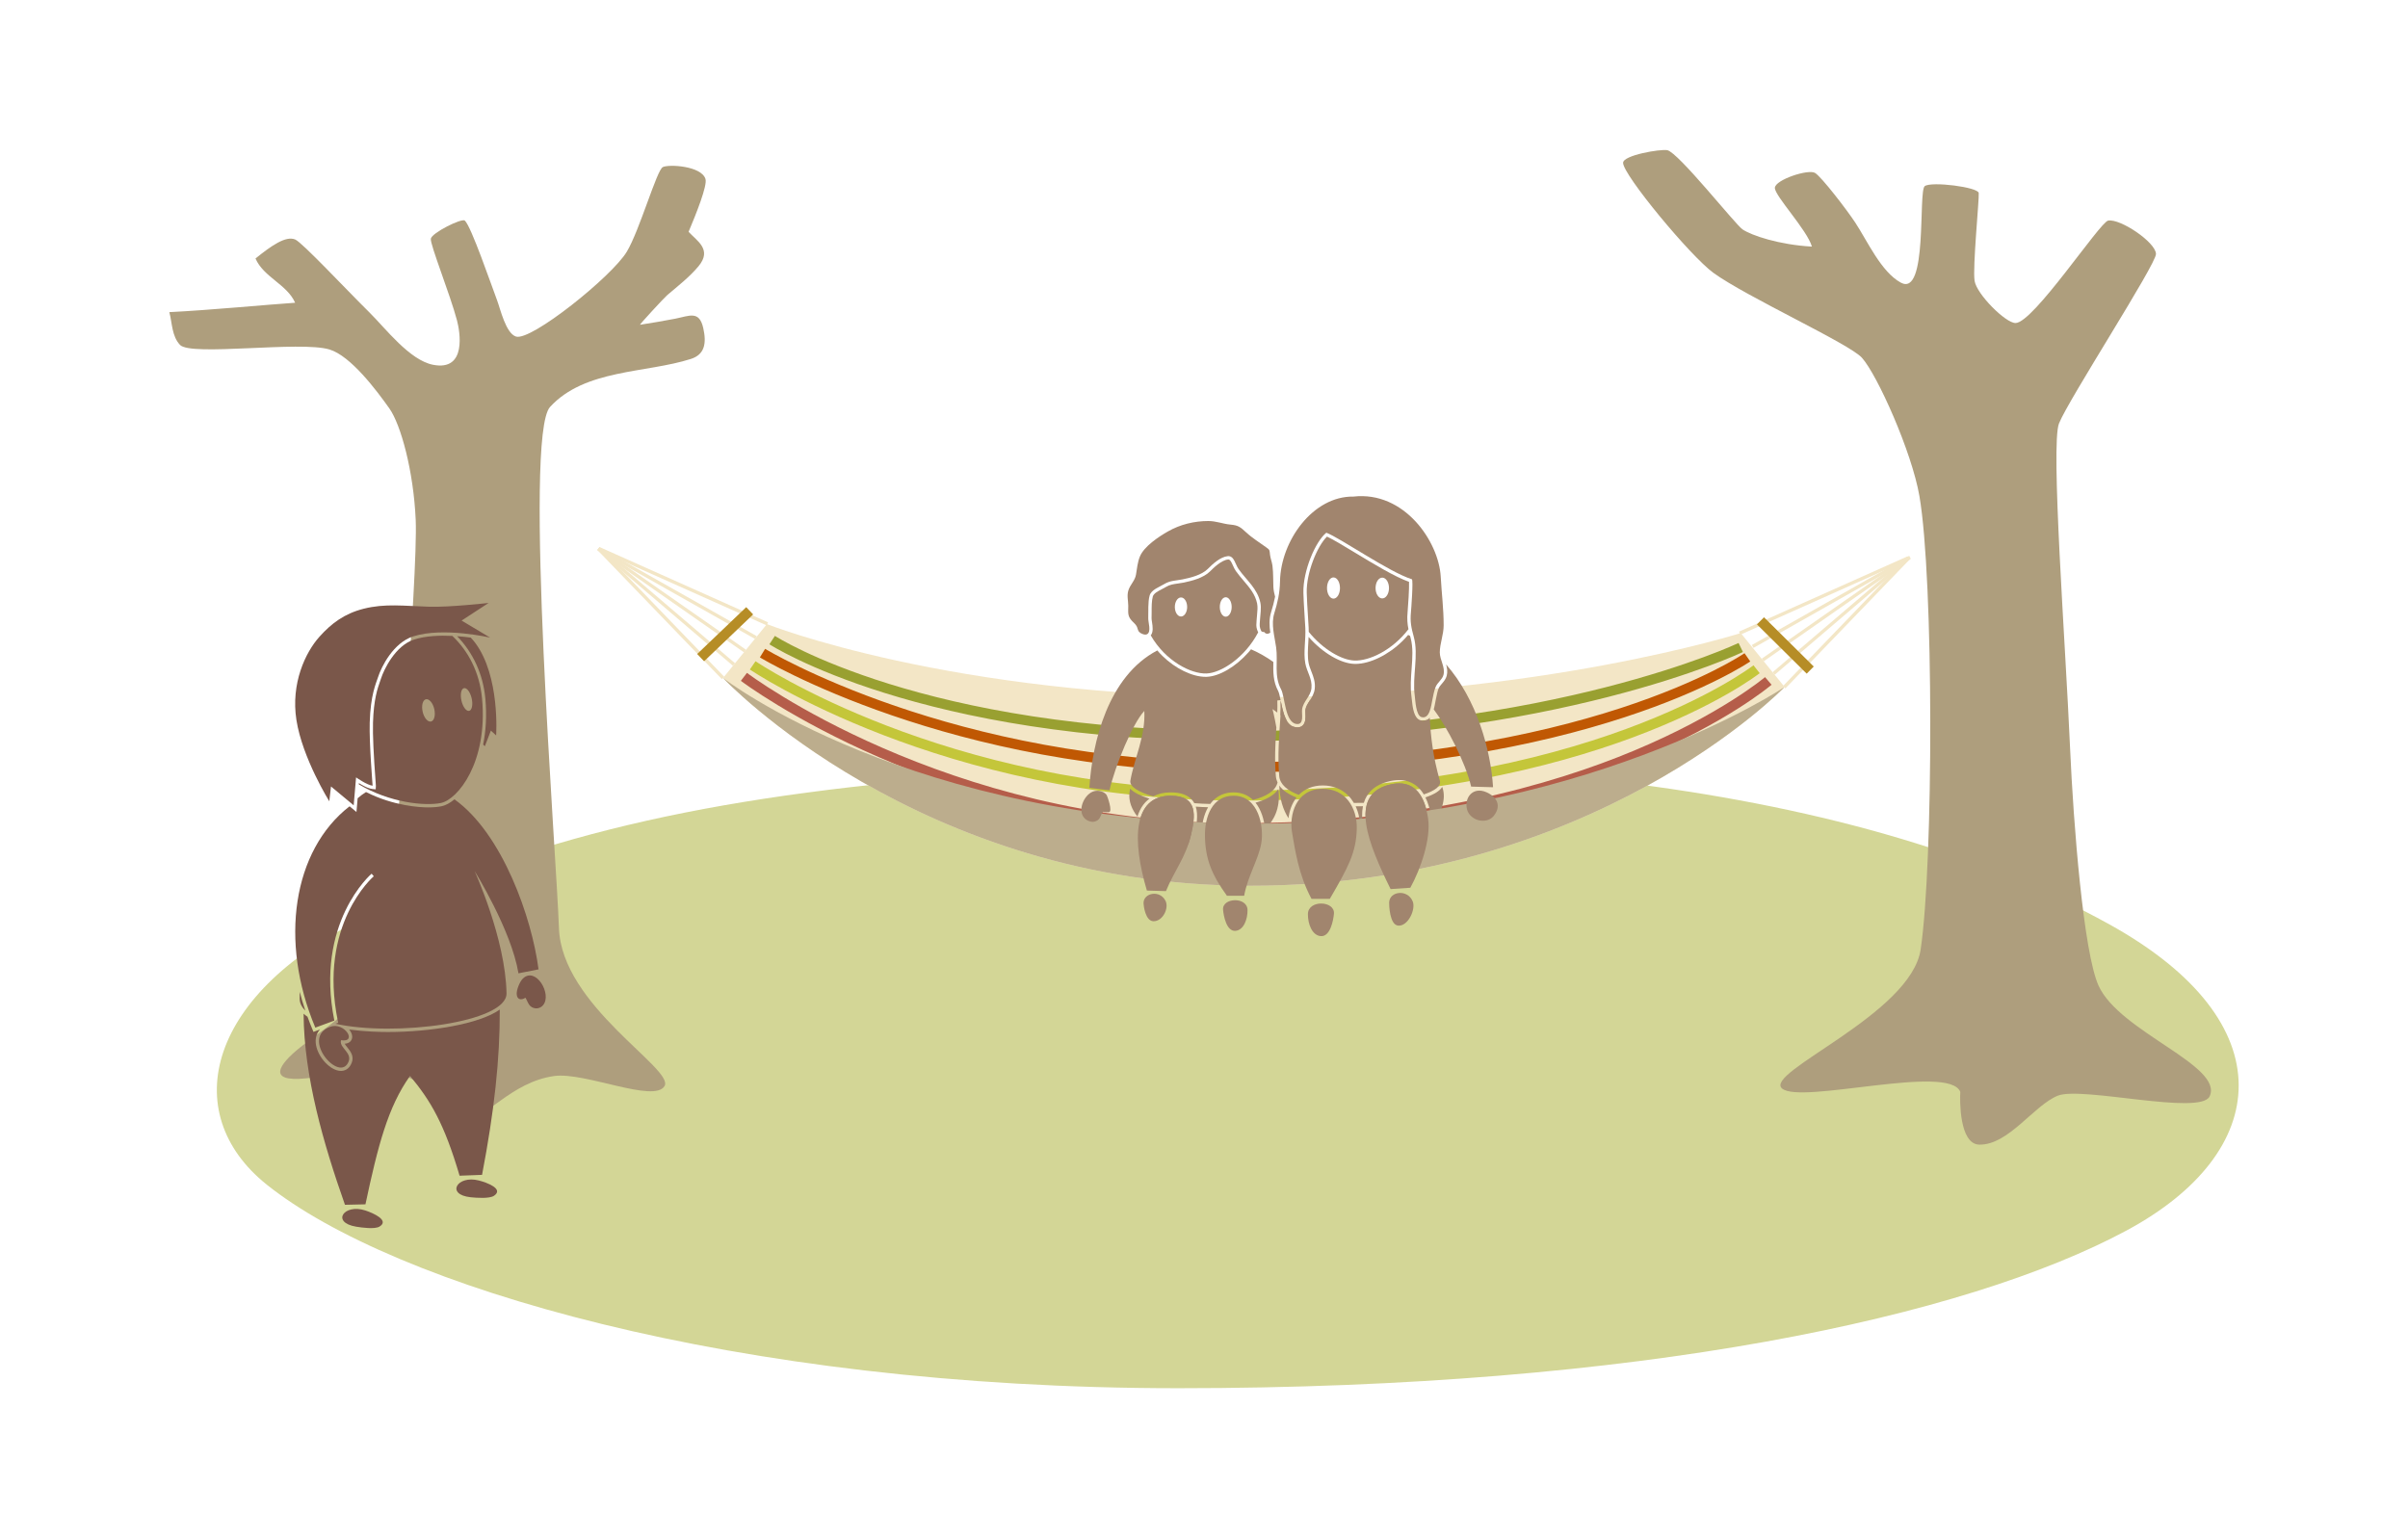 <?xml version="1.0" encoding="utf-8"?>
<!-- Generator: Adobe Illustrator 15.0.2, SVG Export Plug-In . SVG Version: 6.00 Build 0)  -->
<!DOCTYPE svg PUBLIC "-//W3C//DTD SVG 1.1//EN" "http://www.w3.org/Graphics/SVG/1.1/DTD/svg11.dtd">
<svg version="1.1" id="Layer_1" xmlns="http://www.w3.org/2000/svg" xmlns:xlink="http://www.w3.org/1999/xlink" x="0px" y="0px"
	 width="720px" height="460px" viewBox="0 0 720 460" enable-background="new 0 0 720 460" xml:space="preserve">
<path fill="#D3D696" d="M296.987,231.482c132.873-9.572,253.978,0.783,333.688,44.926c53.021,29.367,48.424,68.293,5.23,91.539
	c-48.045,25.865-145.549,47.195-283.567,47.195c-133.378,0-234.923-30.795-272.535-60.842
	c-27.039-21.605-17.824-57.859,30.807-80.672C163.543,248.803,216.26,237.291,296.987,231.482z"/>
<path fill="#AE9E7D" d="M574.281,283.936c3.865-25.969,3.926-110.696-0.369-135.596c-2.285-13.248-12.613-36.271-17.195-41.357
	c-3.793-4.211-34.529-18.209-44.398-25.383c-6.859-4.984-27.014-29.299-27.01-32.9c0.004-2.312,11.199-4.172,13.201-3.791
	c3.305,0.631,20.309,22.178,22.51,23.684c2.637,1.803,10.904,4.605,20.748,5.154c-1.453-5.02-11.119-15.152-11.078-17.562
	c0.039-2.41,10.062-5.727,12.047-4.453s9.414,10.928,11.975,14.807c3.611,5.473,7.742,14.773,13.637,17.98
	c8.133,4.426,5.143-27.379,7.16-28.859c2.016-1.479,15.949,0.301,16.137,2.053c0.186,1.754-1.867,22.25-1.238,26.27
	c0.625,3.996,9.252,12.619,12.238,12.619c5.332,0,25.227-30.178,27.693-30.631c3.639-0.668,14.225,6.484,14.307,9.965
	c0.074,3.084-26.213,43.623-29.002,50.701c-2.535,6.43,1.924,65.299,3.318,97.079c0.996,22.707,4.014,61.127,8.518,71.055
	c6.303,13.895,37.52,23.908,33.199,33.105c-2.721,5.795-38.215-3.064-45.367-0.223c-7.15,2.842-14.785,14.854-23.525,14.643
	c-5.98-0.143-5.805-13.381-5.65-15.758c-3.301-8.551-47.668,3.801-53.295-1.021C527.213,320.693,571.395,303.34,574.281,283.936z"/>
<path fill="#AE9E7D" d="M167.127,277.51c-0.691-20.928-10.686-147.055-2.66-155.815c10.414-11.361,28.717-10.062,42.107-14.354
	c4.141-1.326,4.73-4.67,3.701-9.238c-1.201-5.322-4.094-3.648-8.361-2.801c-3.305,0.656-7.18,1.285-10.535,1.816
	c-0.289,0.045,7.246-8.121,8.137-8.875c3.113-2.639,6.758-5.494,9.359-8.645c4.123-4.99-0.463-7.531-2.986-10.273
	c2.211-5.232,5.686-13.877,5.045-15.83c-1.285-3.906-10.922-4.414-12.746-3.533c-1.822,0.879-6.941,18.965-10.791,25.342
	c-4.479,7.418-28.635,26.779-33.113,25.344c-3.059-0.982-4.689-8.303-5.652-10.84c-1.701-4.486-7.781-22.225-9.654-23.84
	c-0.928-0.801-9.908,3.695-10.156,5.426c-0.25,1.732,5.766,16.662,7.814,24.395c0.885,3.334,3.025,15.279-7.135,13.303
	c-7.057-1.373-14.246-10.922-19.047-15.664c-7.111-7.023-20.095-20.936-22.199-21.809c-2.774-1.15-6.976,1.738-11.861,5.684
	c2.406,5.574,9.461,7.766,11.85,13.234c-8.254,0.549-25.196,2.193-37.614,2.809c0.881,3.279,0.718,7.145,3.182,9.789
	c3.261,3.5,35.981-1.277,44.721,1.383c6.334,1.926,14.006,12.145,17.877,17.607c3.441,4.855,7.236,18.682,7.887,33.34
	c0.736,16.582-6.623,107.088-7.701,117.417c-0.986,9.443-4.311,19.059-9.879,26.094c-4.422,5.588-11.531,9.85-17.104,14.352
	c-6.205,5.012-9.9,10.316,1.791,9.16c7.954-0.785,19.016-2.799,29.057-0.736c8.34,1.713,12.197,12.359,18.617,12.844
	c6.092,0.461,13.504-10.961,26.611-12.811c9.121-1.289,29.877,8.148,33.004,3.021S167.896,300.801,167.127,277.51z"/>
<g>
	<g>
		<path fill="#7A574A" d="M106.479,366.834c1.688,0.283,5.58,0.822,6.996-0.031c3.051-1.844-1.82-4.033-4.295-4.834
			C102.826,359.912,98.949,365.572,106.479,366.834z"/>
		<path fill="#7A574A" d="M140.764,358.041c1.701,0.174,5.623,0.475,6.98-0.469c2.932-2.025-2.064-3.91-4.586-4.557
			C136.689,351.359,133.172,357.246,140.764,358.041z"/>
	</g>
	<g>
		<path fill="#7A574A" d="M89.621,296.588c-0.009,0.666-0.026,1.322-0.026,2.004c0.001,1.379,0.615,2.58,1.701,3.625
			C90.662,300.34,90.103,298.461,89.621,296.588z"/>
		<g>
			<g>
				<path fill="#7A574A" d="M140.74,190.671c0.467,0.477,0.914,0.995,1.34,1.561c7.502,10.033,6.264,27.693,6.264,27.693
					l-1.568-1.445l-1.797,4.668l-0.521-0.48c0.816-4.012,1.133-8.605,0.666-13.74c-0.662-7.305-3.719-13.818-8.439-18.674
					C138.133,190.359,139.51,190.507,140.74,190.671z"/>
			</g>
		</g>
		<path fill="#7A574A" d="M123.551,190.308c-5.918,1.889-9.516,9.042-10.541,12.262c-0.59,1.844-2.221,5.232-2.463,13.525
			c-0.18,6.195,0.871,18.746,0.865,18.867c-1.652-0.16-4.945-2.488-4.945-2.488l-0.713,8.359l-6.785-5.641l-0.508,4.432
			c0,0-8.063-12.922-9.834-24.34c-1.68-10.848,2.633-20.139,6.917-24.901c3.557-3.951,7.402-6.881,13.193-8.344
			c6.41-1.619,12.016-0.83,19.631-0.598c6.066,0.188,17.736-1.133,17.736-1.133l-8.082,5.271l8.518,5.092
			C146.539,190.673,132.562,187.425,123.551,190.308z"/>
		<path fill="#7A574A" d="M144.146,209.016c-0.721-7.953-4.131-14.334-8.895-18.848c-3.828-0.188-8.002-0.014-11.406,1.077
			c-5.658,1.807-9.062,9.004-9.904,11.623c-0.08,0.26-0.182,0.551-0.301,0.877c-0.715,2.01-1.91,5.371-2.111,12.379
			c-0.104,3.514,0.17,9.588,0.809,18.057c0.059,0.758,0.059,0.758,0.053,0.84l-0.057,1.021l-1.018-0.1
			c-0.213-0.021-0.447-0.066-0.695-0.139c-1.039-0.291-2.342-1.012-3.314-1.609l-0.031,0.346c9.16,5.498,19.758,6.572,24.57,5.586
			C136.871,239.092,145.865,227.994,144.146,209.016z M128.875,215.77c-0.965,0.219-2.08-1.094-2.502-2.93
			c-0.414-1.84,0.025-3.508,0.98-3.725c0.961-0.217,2.078,1.092,2.498,2.934C130.27,213.887,129.832,215.551,128.875,215.77z
			 M140.281,212.582c-0.844,0.191-1.875-1.17-2.305-3.047c-0.428-1.877-0.09-3.555,0.754-3.746s1.875,1.174,2.303,3.049
			C141.463,210.715,141.117,212.391,140.281,212.582z"/>
		<g>
			<path fill="#7A574A" d="M161.025,289.883c-1.984-15.311-10.713-40.523-25.139-50.846c-1.348,1.123-2.67,1.826-3.84,2.066
				c-1.125,0.23-2.472,0.348-4.002,0.348c-2.375,0-10.205-0.371-18.604-4.592c-0.857,0.531-1.693,1.15-2.504,1.857l-0.188,2.203
				l-0.163,1.908l-1.473-1.225l-0.55-0.457c-0.02,0.023-0.04,0.041-0.059,0.064l-0.021-0.059
				c-16.898,13.143-21.071,40.262-10.201,66.16l5.691-2.1c-5.879-29.25,10.969-43.791,11.141-43.934l0.643,0.766
				c-0.168,0.141-16.718,14.467-10.718,43.387l0.087,0.422l-0.818,0.303c17.744,3.916,51.299-0.383,51.145-9.096
				c-0.285-16.334-9.541-36.566-9.541-36.566s10.988,17.658,13.113,30.578L161.025,289.883z"/>
		</g>
	</g>
	<g>
		<path fill="#7A574A" d="M158.186,300.406c0.207,0.301,0.461,0.568,0.811,0.771c1.131,0.658,2.516,0.441,3.369-0.561
			c2.795-3.287-2.176-11.684-6.006-7.996c-0.947,0.912-1.941,3.371-1.865,4.674c0.096,1.684,1.365,1.896,2.609,1.076
			C157.543,299.047,157.771,299.799,158.186,300.406z"/>
	</g>
	<g>
		<path fill="#7A574A" d="M101.904,311.438c0.01-0.121,0.031-0.244,0.066-0.369c5.018,0.797,1.035-5.561-3.244-4.012
			c-9.065,3.283,2.895,17.064,5.506,10.408C105.248,314.879,101.748,313.479,101.904,311.438z"/>
		<g>
			<g>
				<path fill="#7A574A" d="M116.002,308.619c-2.429,0-6.932-0.111-11.596-0.744c0.568,0.688,0.904,1.459,0.904,2.172
					c0,0.912-0.595,1.969-2.244,2.08c0.181,0.348,0.486,0.727,0.805,1.119c0.877,1.088,2.08,2.576,1.291,4.584
					c-0.828,2.111-2.377,2.428-3.227,2.428c-3.016,0-6.773-3.906-7.446-7.738c-0.325-1.85,0.101-3.447,1.184-4.654l-1.938,0.715
					l-0.186-0.438c-0.581-1.361-1.11-2.729-1.609-4.094c-0.423-0.285-0.815-0.586-1.169-0.906
					c0.13,18.795,5.893,38.744,12.372,57.145l6.127-0.139c3.725-17.492,6.725-29.16,13.328-38.4
					c6.215,7.469,10.266,14.365,14.82,29.842l6.717-0.254c3.621-18.926,5.361-34.49,5.297-49.428
					C143.271,306.318,128.439,308.619,116.002,308.619z"/>
			</g>
		</g>
	</g>
</g>
<g>
	<g>
		<path fill="#F3E6C6" d="M533.609,205.438c0,0-57.192,59.445-159.925,59.445c-99.139,0-157.493-62.129-157.493-62.129l13.119-16.12
			c0,0,54.86,21.85,145.872,21.85c84.838,0,145.308-19.167,145.308-19.167L533.609,205.438z"/>
		<g>
			<path fill="#99A031" d="M369.976,221.633c-94.854,0-139.486-28.674-139.927-28.963l1.65-2.506
				c0.434,0.285,44.426,28.469,138.276,28.469c94.004,0,149.315-26.086,149.864-26.35l1.301,2.703
				C520.588,195.254,464.722,221.633,369.976,221.633z"/>
			<path fill="#C05803" d="M369.976,230.939c-85.931,0-142.212-34.006-142.771-34.35l1.571-2.555
				c0.552,0.34,56.164,33.904,141.199,33.904c103.826,0,151.174-32.268,151.64-32.594l1.719,2.459
				C522.861,198.135,474.735,230.939,369.976,230.939z"/>
			<path fill="#C4C63A" d="M371.268,239.404c-0.739,0-1.474-0.002-2.218-0.006c-87.543-0.439-144.278-38.799-144.841-39.186
				l1.7-2.471c0.556,0.381,56.586,38.221,143.155,38.656c105.698,0.549,154.754-37.066,155.236-37.447l1.854,2.359
				c-0.505,0.396-12.661,9.832-38.2,19.314C464.782,229.227,425.825,239.404,371.268,239.404z"/>
			<path fill="#B55D4A" d="M370.964,249.162c-0.636,0-1.268-0.002-1.907-0.004c-87.583-0.441-146.949-45.102-147.539-45.553
				l1.822-2.383c0.582,0.445,59.198,44.5,145.731,44.936c55.176,0.27,95.373-11.611,119.389-21.633
				c26.019-10.857,39.165-21.924,39.295-22.033l1.946,2.281c-0.54,0.463-13.537,11.422-39.937,22.459
				C465.749,237.273,425.733,249.162,370.964,249.162z"/>
		</g>
		<g>
			<g>
				<path fill="#A1856E" d="M375.826,188.14c-0.247-0.793-0.179-1.633-0.117-2.373c0.015-0.172,0.028-0.34,0.037-0.504
					c0.024-0.461,0.071-0.936,0.117-1.416c0.112-1.162,0.229-2.363,0.015-3.396c-0.562-2.723-2.254-4.707-4.044-6.809
					c-0.776-0.91-1.579-1.854-2.306-2.877c-0.361-0.51-0.627-1.102-0.885-1.676c-0.498-1.107-0.836-1.779-1.354-1.779
					c-0.031,0-0.062,0.002-0.095,0.006c-2.04,0.199-4.459,2.623-5.37,3.537c-1.994,2.002-5.549,2.895-8.049,3.391
					c-0.564,0.113-1.102,0.188-1.621,0.26c-1.289,0.18-2.401,0.336-3.496,1.004c-0.372,0.227-0.779,0.436-1.209,0.658
					c-1.168,0.598-2.49,1.277-2.754,2.225c-0.35,1.26-0.35,3.078-0.348,4.682c0,0.643,0,1.252-0.021,1.814
					c-0.01,0.264,0.064,0.738,0.136,1.195c0.197,1.254,0.448,2.902-0.383,3.93c4.365,7.624,11.984,11.563,16.691,11.389
					c4.398-0.16,11.498-4.785,15.434-12.301C376.091,188.878,375.964,188.576,375.826,188.14z M353.175,184.363
					c-1.02,0.043-1.865-1.197-1.893-2.771c-0.025-1.572,0.781-2.883,1.791-2.926c1.014-0.043,1.863,1.193,1.889,2.773
					C354.991,183.011,354.187,184.318,353.175,184.363z M366.546,184.421c-0.982,0.039-1.797-1.227-1.824-2.834
					c-0.025-1.607,0.752-2.941,1.734-2.982c0.98-0.041,1.797,1.229,1.82,2.834C368.304,183.046,367.519,184.376,366.546,184.421z"/>
			</g>
		</g>
		<g>
			<g>
				<path fill="#A1856E" d="M427.013,244.822c-0.732-5.115-2.807-10.549-8.674-10.547c-0.997,0-2.104,0.156-3.33,0.498
					c-8.385,2.332-7.803,10.303-4.314,19.666c0.201,0.002,0.402,0.006,0.604,0.006c6.404,0,12.105-2.926,15.844-6.787
					C427.173,246.662,427.14,245.707,427.013,244.822z"/>
			</g>
			<g>
				<g>
					<g>
						<g>
							<path fill="#A1856E" d="M382.728,173.847c0.225-12.15,9.867-25.529,21.947-25.344c15.26-1.732,25.533,13.521,26.105,23.936
								c0.273,4.951,0.879,9.605,0.877,14.576c-0.002,2.787-1.119,5.346-1.154,8.045c-0.027,2.273,1.711,4.463,1.096,6.797
								c-0.352,1.332-1.746,2.229-2.301,3.484c-0.525,1.191-0.748,2.721-1.033,4c-0.305,1.367-0.713,5.855-3.256,5.096
								c-1.658-0.496-1.811-5.035-1.998-6.408c-0.777-5.674,1.213-12.105-0.275-17.538c-0.77-2.811-1.139-4.533-0.861-7.418
								c0.068-0.713,0.756-9.701,0.273-9.854c-6.834-2.139-21.488-12.402-25.572-13.912c-3.256,2.594-7.031,11.488-6.855,17.969
								c0.096,3.508,0.393,7.008,0.574,10.51c0.18,3.403-0.615,7.317-0.006,10.598c0.477,2.564,2.125,4.641,1.838,7.412
								c-0.26,2.525-2.449,3.873-2.795,6.346c-0.186,1.32,0.742,4.768-1.771,4.35c-3.375-0.559-3.352-8.189-4.514-10.348
								c-2.17-4.027-0.885-8.246-1.482-12.551c-0.453-3.254-1.559-6.889-0.564-10.149
								C382.001,180.166,382.663,177.427,382.728,173.847z"/>
							<g>
								<path fill="#A1856E" d="M380.043,183.154c0.519-1.697,0.927-3.203,1.214-4.715c-0.232-0.928-0.465-1.859-0.512-2.904
									c-0.086-1.98-0.008-4.211-0.26-6.197c-0.016-0.125-0.033-0.248-0.051-0.369c-0.158-1.037-0.566-2.004-0.693-3.061
									c-0.174-1.43,0.014-1.385-1.1-2.199c-1.979-1.443-4.211-2.803-6.01-4.479c-1.77-1.648-2.416-2.143-4.732-2.354
									c-2.215-0.203-4.281-1.07-6.594-1.07c-4.201,0-8.408,1.023-12.07,3.105c-2.744,1.559-7.172,4.486-8.41,7.525
									c-0.678,1.664-0.875,3.658-1.162,5.406c-0.301,1.822-1.732,2.969-2.277,4.727c-0.484,1.559-0.053,2.982-0.033,4.545
									c0.025,2.053-0.33,3.051,1.17,4.631c0.506,0.533,0.941,0.854,1.318,1.482c0.346,0.58,0.299,1.262,0.807,1.783
									c0.492,0.51,1.768,1.023,2.396,0.613c1.238-0.809,0.24-3.549,0.285-4.775c0.072-2-0.127-4.816,0.404-6.727
									c0.496-1.785,2.947-2.578,4.404-3.469c1.754-1.07,3.486-1,5.443-1.391c2.443-0.486,5.76-1.334,7.537-3.117
									c1.479-1.482,3.76-3.609,5.98-3.826c1.914-0.188,2.232,2.439,3.246,3.867c2.369,3.342,5.639,5.84,6.514,10.061
									c0.336,1.627-0.025,3.434-0.113,5.07c-0.043,0.797-0.205,1.752,0.035,2.525c0.064,0.201,0.307,0.91,0.465,1.012
									c0.029,0.02,0.844,0.297,0.693,0.066c0.5,0.766,1.188,0.725,1.885,0.291C379.536,187.191,379.435,185.146,380.043,183.154z"
									/>
							</g>
						</g>
						<path fill="#A1856E" d="M391.558,209.6c-0.564,0.871-1.098,1.693-1.236,2.682c-0.031,0.223-0.014,0.637,0.004,1.037
							c0.052,1.186,0.115,2.662-0.737,3.553c-0.286,0.299-0.802,0.656-1.634,0.656c-0.178,0-0.365-0.016-0.559-0.049
							c-0.352-0.059-0.672-0.17-0.965-0.32c2.449,2.496,5.373,5.953,8.23,10.525l5.146-4.705c-2.143-4.498-4.768-9.287-8.016-13.752
							C391.714,209.352,391.635,209.48,391.558,209.6z"/>
					</g>
					<g>
						<path fill="#A1856E" d="M420.878,182.978c0.133-1.383,0.526-7.266,0.428-8.984c-4.172-1.461-10.529-5.311-16.166-8.725
							c-3.387-2.051-6.605-4-8.372-4.799c-2.903,2.814-6.21,10.859-6.048,16.779c0.061,2.223,0.205,4.488,0.346,6.678
							c0.08,1.27,0.162,2.539,0.228,3.807c0.021,0.404,0.027,0.814,0.026,1.229c4.302,5.301,9.881,8.436,13.645,8.573
							c4.462,0.164,11.324-3.062,16.169-9.37C420.808,186.57,420.681,185.041,420.878,182.978z M398.667,179.021
							c-1.061-0.051-1.916-1.5-1.887-3.254c0.027-1.75,0.916-3.135,1.986-3.09s1.918,1.5,1.891,3.252
							C400.628,177.681,399.739,179.062,398.667,179.021z M413.249,178.955c-1.104-0.047-1.98-1.473-1.949-3.188
							c0.029-1.723,0.953-3.07,2.061-3.023c1.102,0.045,1.98,1.477,1.953,3.189C415.282,177.65,414.362,179.003,413.249,178.955z"/>
					</g>
				</g>
			</g>
		</g>
		<g>
			<g>
				<path fill="#A1856E" d="M382.513,234.914c0.105,3.982,1.095,7.203,2.75,9.783c0.255-2.131,0.964-4.365,2.39-6.193
					C385.231,237.541,383.509,236.342,382.513,234.914z"/>
			</g>
			<g>
				<path fill="#A1856E" d="M407.53,241.1c-0.561,0.01-1.122,0.018-1.684,0.018c-0.17,0-0.34-0.002-0.51-0.002
					c0.918,1.961,1.394,4.268,1.344,6.699c-0.047,2.326-0.35,4.4-0.889,6.414c1.271,0.104,2.555,0.168,3.838,0.195
					C407.681,249.125,406.805,244.66,407.53,241.1z"/>
			</g>
			<g>
				<path fill="#A1856E" d="M431.218,235.326c-0.699,1.189-2.374,2.238-5.013,3.133c0.79,1.584,1.424,3.607,1.798,6.221
					c0.086,0.596,0.123,1.225,0.141,1.869c2.93-3.508,4.277-7.586,3.189-10.918C431.299,235.523,431.253,235.432,431.218,235.326z"
					/>
			</g>
		</g>
		<g>
			<g>
				<path fill="#A1856E" d="M337.89,235.82c-0.072,0.443-0.135,0.898-0.182,1.373c-0.242,2.393,0.65,4.799,2.39,6.992
					c0.411-1.289,0.968-2.475,1.728-3.492c0.541-0.727,1.172-1.334,1.869-1.85C341.046,238.012,338.976,236.996,337.89,235.82z"/>
			</g>
			<g>
				<path fill="#A1856E" d="M382.218,235.979c-1.307,1.977-3.883,3.25-6.822,4.061c1.691,2.072,2.59,5.039,2.847,7.889
					c2.821-2.633,4.442-6.271,4.087-10.975C382.306,236.631,382.267,236.305,382.218,235.979z"/>
			</g>
			<g>
				<path fill="#A1856E" d="M361.229,241.402c-1.217-0.029-2.453-0.092-3.692-0.18c0.815,2.518,0.226,5.734-0.444,8.662
					c-0.223,0.971-0.492,1.891-0.791,2.775c0.791,0.135,1.594,0.246,2.41,0.33c0.25,0.025,0.5,0.043,0.749,0.062
					c-0.097-0.928-0.157-1.883-0.179-2.887C359.214,246.758,359.909,243.693,361.229,241.402z"/>
			</g>
		</g>
		<path fill="#BCAD8D" d="M533.609,205.438c0,0-57.192,59.445-159.925,59.445c-99.139,0-157.493-62.129-157.493-62.129
			s56.118,43.547,158.991,43.547C472.976,246.301,533.609,205.438,533.609,205.438z"/>
		<g>
			
				<rect x="176.517" y="174.861" transform="matrix(0.913 0.408 -0.408 0.913 89.437 -68.081)" fill="#F3E6C6" width="55.202" height="0.999"/>
			<polygon fill="#F3E6C6" points="225.787,191.094 178.682,164.515 179.168,163.658 226.274,190.236 			"/>
			<polygon fill="#F3E6C6" points="222.469,195.096 178.643,164.488 179.207,163.685 223.033,194.293 			"/>
			<polygon fill="#F3E6C6" points="219.15,199.098 178.604,164.46 179.246,163.712 219.791,198.352 			"/>
			
				<rect x="170.706" y="182.921" transform="matrix(0.694 0.72 -0.72 0.694 192.535 -86.11)" fill="#F3E6C6" width="53.703" height="0.999"/>
		</g>
		<g>
			
				<rect x="545.183" y="150.443" transform="matrix(0.408 0.913 -0.913 0.408 485.286 -392.763)" fill="#F3E6C6" width="0.999" height="55.202"/>
			
				<rect x="546.83" y="153.016" transform="matrix(0.493 0.87 -0.87 0.493 434.401 -384.947)" fill="#F3E6C6" width="0.985" height="54.086"/>
			<polygon fill="#F3E6C6" points="527.332,197.779 526.768,196.977 570.594,166.369 571.158,167.171 			"/>
			<polygon fill="#F3E6C6" points="530.65,201.781 530.009,201.035 570.556,166.396 571.197,167.144 			"/>
			
				<rect x="551.743" y="159.253" transform="matrix(0.72 0.694 -0.694 0.72 283.649 -331.065)" fill="#F3E6C6" width="0.999" height="53.703"/>
		</g>
		
			<rect x="215.144" y="179.498" transform="matrix(0.691 0.723 -0.723 0.691 204.231 -98.014)" fill="#B68D26" width="3" height="20.276"/>
		
			<rect x="523.145" y="191.268" transform="matrix(0.711 0.704 -0.704 0.711 290.135 -319.695)" fill="#B68D26" width="20.928" height="3"/>
	</g>
	<g>
		<g>
			<g>
				<path fill="#A1856E" d="M446.476,244.174c-1.172,1.289-3.025,1.52-4.629,1.041c-1.34-0.402-2.736-1.533-3.156-3.004
					c-1.021-3.586,1.68-7.107,5.785-5.283c3.24,1.439,4.488,4.143,2.156,7.064C446.581,244.055,446.53,244.115,446.476,244.174z"/>
			</g>
		</g>
	</g>
	<g>
		<path fill="#A1856E" d="M324.149,244.551c0.348,0.408,0.816,0.748,1.422,0.988c0.914,0.361,1.836,0.301,2.65-0.277
			c0.988-0.701,0.885-1.84,1.629-2.52c0.514,0.225,1.15,0.15,1.73,0.123c1.195-0.057-0.459-4.842-0.76-5.217
			c-0.926-1.146-2.822-1.471-4.184-0.865C324.003,237.953,322.228,242.297,324.149,244.551z"/>
	</g>
	<g>
		<path fill="#A1856E" d="M391.071,273.35c0.043-4.355,8.123-4.02,7.779-0.096c-0.162,1.855-1.062,6.924-3.941,6.689
			C392.347,279.734,391.04,276.371,391.071,273.35z"/>
		<path fill="#A1856E" d="M418.112,276.809c2.908,0.182,5.26-4.857,4.299-7.23c-1.52-3.771-6.949-3.094-7.049,0.318
			C415.343,270.574,415.466,276.646,418.112,276.809z"/>
		<path fill="#A1856E" d="M395.522,235.891c-8.133,0-10.088,7.932-9.195,13.033s1.861,12.5,5.818,19.873h5.475
			c5.307-9.146,7.912-13.73,8.061-21.004C405.81,241.498,402.286,235.891,395.522,235.891z"/>
		<g>
			<path fill="#A1856E" d="M427.013,244.822c0.857,5.982-2.16,14.936-5.322,20.66l-5.895,0.396
				c-6.746-13.656-12.471-27.855-0.787-31.105C423.462,232.42,426.157,238.84,427.013,244.822z"/>
			<g>
				<g>
					<g>
						<g>
							<g>
								<path fill="#A1856E" d="M427.505,214.619c-0.482,0.545-1.111,0.904-1.943,0.904c-0.273,0-0.555-0.043-0.839-0.129
									c-1.89-0.564-2.329-3.488-2.617-6.436c-0.031-0.32-0.058-0.592-0.085-0.793c-0.359-2.621-0.152-5.383,0.047-8.053
									c0.25-3.344,0.486-6.5-0.296-9.356c-0.056-0.203-0.105-0.393-0.157-0.588c-0.191-0.098-0.377-0.203-0.572-0.297
									c-0.584,0.686-1.168,1.311-1.732,1.866c-4.213,4.133-9.716,6.803-14.018,6.803c-0.123,0-0.246-0.002-0.365-0.006
									c-4.089-0.148-9.406-3.27-13.545-7.95c-0.035-0.041-0.068-0.082-0.103-0.123c-0.026,0.581-0.058,1.159-0.093,1.729
									c-0.125,2.061-0.253,4.189,0.086,6.012c0.164,0.887,0.488,1.723,0.834,2.609c0.598,1.541,1.217,3.133,1.015,5.086
									c-0.157,1.531-0.905,2.684-1.563,3.701c-0.564,0.871-1.098,1.693-1.236,2.682c-0.031,0.223-0.014,0.637,0.004,1.037
									c0.052,1.186,0.115,2.662-0.737,3.553c-0.286,0.299-0.802,0.656-1.634,0.656c-0.178,0-0.365-0.016-0.559-0.049
									c-2.972-0.492-3.777-4.531-4.424-7.777c-0.018-0.086-0.035-0.17-0.051-0.254c0.035,1.516,0.047,3.037-0.051,4.566
									c-0.379,5.932-0.92,11.957-0.377,18.082c0.221,2.496,2.457,4.334,5.855,5.617c1.803-1.844,4.262-2.822,7.174-2.822
									c3.042,0,5.693,1.064,7.666,3.076c0.616,0.629,1.152,1.354,1.615,2.145c0.991,0.012,1.986,0.008,2.979-0.016
									c0.117-0.381,0.252-0.754,0.413-1.111c1.136-2.541,3.339-4.283,6.546-5.176c1.275-0.354,2.484-0.533,3.598-0.533
									c2.447,0,5.332,0.896,7.381,4.293c3.318-1.098,5.254-2.492,4.807-4.064C428.419,226.119,427.788,220.137,427.505,214.619z"
									/>
								<g>
									<path fill="#A1856E" d="M382.876,213.867c0.57,0.475,1.217,1.037,1.938,1.709c-0.002-0.004-0.004-0.008-0.006-0.01
										c-0.114-0.186-0.221-0.379-0.32-0.58c-0.016-0.033-0.031-0.064-0.047-0.098c-0.088-0.182-0.172-0.371-0.25-0.564
										c-0.014-0.033-0.027-0.066-0.041-0.1c-0.086-0.219-0.17-0.443-0.246-0.676c0,0,0-0.002-0.002-0.004
										c-0.158-0.48-0.297-0.979-0.42-1.482c-0.014-0.053-0.026-0.105-0.039-0.16c-0.045-0.189-0.09-0.377-0.131-0.568
										c-0.018-0.072-0.033-0.145-0.049-0.217c-0.039-0.18-0.076-0.357-0.113-0.535c-0.014-0.068-0.028-0.137-0.043-0.205
										c-0.045-0.229-0.092-0.455-0.135-0.676c-0.018-0.086-0.035-0.17-0.051-0.254
										C382.956,210.914,382.964,212.389,382.876,213.867z"/>
									<path fill="#A1856E" d="M381.497,232.184c-0.439-4.967-0.176-9.879,0.139-14.652c-0.562-3.219-1.146-5.475-1.146-5.475
										s0.532,0.344,1.423,1.035c0.048-1.27,0.034-2.525,0.009-3.621l0.982-0.107c-0.227-1.127-0.463-2.232-0.737-2.744
										c-1.527-2.834-1.482-5.725-1.438-8.518c0-0.049,0-0.1,0.002-0.146c-2.061-1.469-4.279-2.75-6.669-3.785
										c-0.251,0.309-0.507,0.613-0.771,0.912c-3.811,4.309-8.709,7.182-12.48,7.318c-0.111,0.004-0.225,0.006-0.338,0.006
										c-3.967,0-9.035-2.459-12.914-6.264c-0.496-0.486-1.007-1.033-1.52-1.629c-14.695,7.674-19.47,27.418-20.312,41.07
										l6.01,0.75c1.721-7.441,6.941-20.039,10.414-23.73c0.414,7.455-2.996,14.232-4.168,20.832
										c-0.321,1.814,2.495,3.465,6.837,4.707c1.478-0.777,3.222-1.184,5.239-1.184h0.008h0.001
										c3.036,0.002,5.228,0.818,6.511,2.43c0.2,0.252,0.367,0.523,0.52,0.801c1.582,0.123,3.184,0.201,4.775,0.229
										c0.257-0.352,0.531-0.678,0.822-0.977c1.615-1.648,3.68-2.482,6.137-2.482c2.303,0,4.254,0.76,5.814,2.258
										c3.943-1.006,6.744-2.691,7.344-5.215C381.726,233.426,381.554,232.822,381.497,232.184z"/>
								</g>
							</g>
							<path fill="#A1856E" d="M432.394,198.701c0.298,1.059,0.49,2.205,0.172,3.412c-0.252,0.955-0.875,1.688-1.425,2.334
								c-0.38,0.447-0.738,0.869-0.928,1.299c-0.359,0.812-0.569,1.855-0.773,2.863c-0.065,0.326-0.13,0.645-0.198,0.951
								c-0.037,0.164-0.075,0.379-0.119,0.627c-0.101,0.557-0.229,1.256-0.424,1.963c3.889,5.123,9.509,15.867,11.178,23.084
								l6.555,0.184C445.741,224.256,441.558,209.156,432.394,198.701z"/>
						</g>
					</g>
				</g>
			</g>
		</g>
	</g>
	<g>
		<path fill="#A1856E" d="M373.015,272.166c-0.041-4.092-7.635-3.777-7.312-0.09c0.152,1.744,1,6.51,3.705,6.289
			C371.815,278.168,373.044,275.006,373.015,272.166z"/>
		<path fill="#A1856E" d="M344.952,275.494c2.74-0.021,4.615-3.898,3.561-6.061c-1.672-3.438-6.719-2.447-6.588,0.758
			C341.95,270.828,342.46,275.514,344.952,275.494z"/>
		<path fill="#A1856E" d="M368.831,237.959c7.643,0,9.129,9.469,8.291,14.264c-0.84,4.795-4.105,9.91-5.117,15.664h-5.146
			c-4.51-6.254-6.436-10.904-6.576-17.74C360.161,244.23,362.474,237.959,368.831,237.959z"/>
		<g>
			<path fill="#A1856E" d="M356.118,249.662c-1.527,6.674-5.143,10.971-7.49,16.824l-5.705-0.166
				c-4.443-14.971-4.258-28.369,7.143-28.361C358.312,237.963,357.386,244.125,356.118,249.662z"/>
			<g>
				<g>
					<path fill="#A1856E" d="M350.065,237.959c-0.003,0-0.005,0-0.008,0c-5.154,0-8.008,2.748-9.184,7.137
						c3.131,3.381,8.307,6.145,14.428,7.379c0.307-0.898,0.59-1.822,0.816-2.812C357.386,244.125,358.312,237.963,350.065,237.959z"
						/>
				</g>
			</g>
		</g>
	</g>
</g>
</svg>
